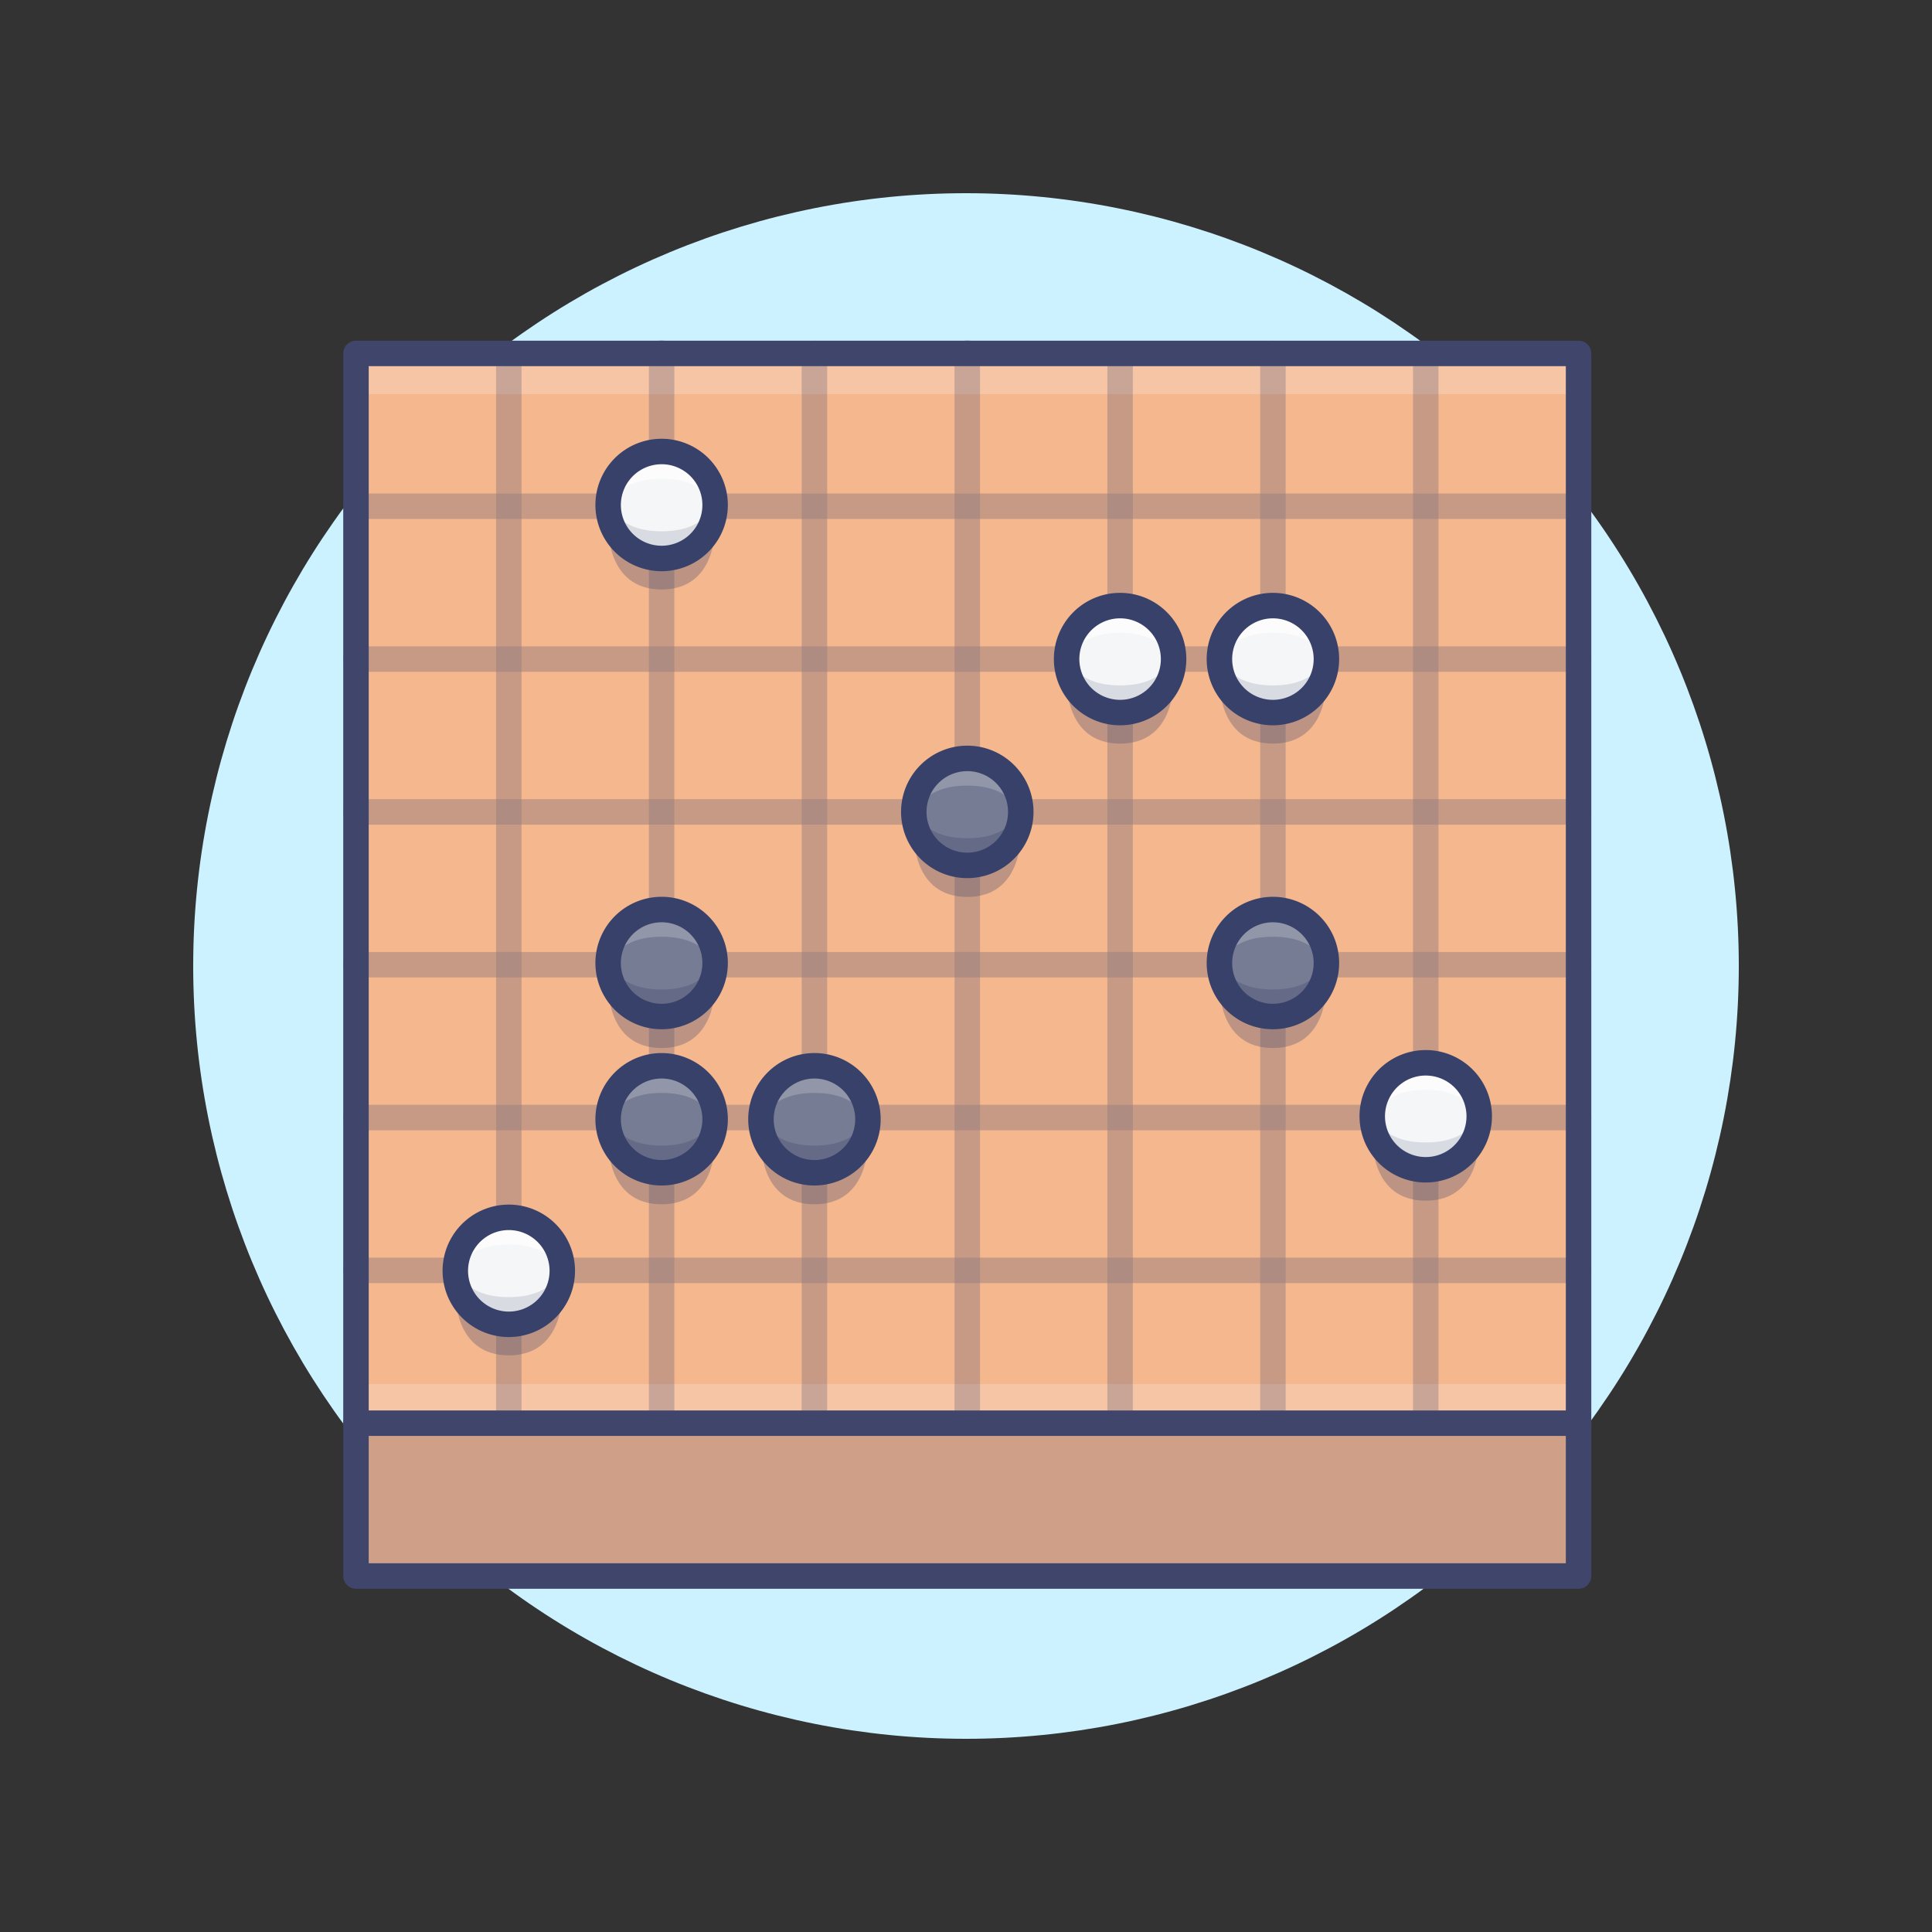 <svg width="160" height="160" fill="none" xmlns="http://www.w3.org/2000/svg">
  <rect width="100%" height="100%" fill="#333333" stroke="none"/>
  <path d="M16 80c0 16.974 6.743 33.253 18.745 45.255C46.748 137.257 63.026 144 80 144c16.974 0 33.253-6.743 45.255-18.745C137.257 113.253 144 96.974 144 80c0-16.974-6.743-33.252-18.745-45.255C113.253 22.743 96.974 16 80 16c-16.974 0-33.252 6.743-45.255 18.745C22.743 46.748 16 63.026 16 80z" fill="#CDF2FF"/>
  <path d="M130.73 29.27H29.48v88.594H130.73V29.27z" fill="#F4B78E"/>
  <path opacity=".2" d="M130.73 114.622H29.48v3.375H130.73v-3.375zM130.73 29.27H29.48v3.375H130.73v-3.375z" fill="#fff"/>
  <g opacity=".5" fill="#3F456B">
    <path opacity=".5" d="M80.106 118.918a1.055 1.055 0 01-1.055-1.055V29.27a1.055 1.055 0 112.109 0v88.594a1.055 1.055 0 01-1.055 1.055zM54.793 118.918a1.055 1.055 0 01-1.055-1.055V29.27a1.055 1.055 0 112.109 0v88.594a1.055 1.055 0 01-1.055 1.055zM42.137 118.918a1.055 1.055 0 01-1.055-1.055V29.27a1.055 1.055 0 011.8-.746c.198.198.309.466.309.746v88.594a1.055 1.055 0 01-1.055 1.055zM67.449 118.918a1.055 1.055 0 01-1.055-1.055V29.27a1.055 1.055 0 011.8-.746c.198.198.309.466.309.746v88.594a1.055 1.055 0 01-1.055 1.055zM92.762 118.918a1.054 1.054 0 01-.746-.309 1.056 1.056 0 01-.309-.746V29.27a1.055 1.055 0 012.109 0v88.594a1.055 1.055 0 01-1.055 1.055zM118.074 118.918c-.28 0-.548-.111-.746-.309a1.058 1.058 0 01-.308-.746V29.27c0-.28.111-.548.308-.746a1.055 1.055 0 011.801.746v88.594c0 .28-.111.548-.309.746-.198.198-.466.309-.746.309zM105.418 118.918c-.28 0-.548-.111-.746-.309a1.054 1.054 0 01-.309-.746V29.27a1.055 1.055 0 012.11 0v88.594c0 .28-.111.548-.309.746-.198.198-.466.309-.746.309z"/>
    <path opacity=".5" d="M130.73 68.293H29.48a1.055 1.055 0 01-.746-1.8 1.055 1.055 0 01.746-.309H130.73a1.055 1.055 0 011.055 1.055 1.055 1.055 0 01-1.055 1.055zM130.73 42.98H29.48a1.055 1.055 0 01-.746-1.8 1.055 1.055 0 01.746-.309H130.73a1.055 1.055 0 011.055 1.055 1.055 1.055 0 01-1.055 1.055zM130.73 55.637H29.48a1.055 1.055 0 01-.746-1.8c.198-.198.466-.309.746-.309H130.73a1.055 1.055 0 011.055 1.055 1.055 1.055 0 01-1.055 1.055zM130.73 80.949H29.48a1.055 1.055 0 01-.746-1.8c.198-.198.466-.309.746-.309H130.73a1.055 1.055 0 011.055 1.055 1.055 1.055 0 01-1.055 1.055zM130.73 106.262H29.48a1.055 1.055 0 010-2.11H130.73c.28 0 .548.111.746.309.198.198.309.466.309.746 0 .28-.111.548-.309.746-.198.198-.466.309-.746.309zM130.73 93.606H29.48a1.055 1.055 0 01-1.055-1.055 1.055 1.055 0 011.055-1.055H130.73a1.055 1.055 0 011.055 1.055c0 .28-.111.548-.309.746a1.056 1.056 0 01-.746.309z"/>
  </g>
  <path d="M80.106 71.668c2.446 0 4.43-1.983 4.43-4.43 0-2.446-1.983-4.43-4.43-4.43-2.446 0-4.43 1.983-4.43 4.43 0 2.446 1.983 4.43 4.43 4.43z" fill="#767C93"/>
  <path opacity=".2" d="M75.695 67.635s.422-2.575 4.411-2.575c3.989 0 4.411 2.575 4.411 2.575s.194-4.826-4.411-4.826c-4.605 0-4.411 4.826-4.411 4.826z" fill="#fff"/>
  <path opacity=".3" d="M84.516 66.843s-.422 2.575-4.411 2.575c-3.989 0-4.411-2.575-4.411-2.575s-.194 4.826 4.411 4.826c4.605 0 4.411-4.826 4.411-4.826z" fill="#3F456B"/>
  <path opacity=".3" d="M84.516 69.137s-.422 2.742-4.411 2.742c-3.989 0-4.411-2.742-4.411-2.742s-.194 5.143 4.411 5.143c4.605 0 4.411-5.143 4.411-5.143z" fill="#3F456B"/>
  <path d="M54.793 97.123c2.446 0 4.43-1.983 4.43-4.43 0-2.446-1.983-4.43-4.43-4.43-2.446 0-4.43 1.983-4.43 4.43 0 2.446 1.983 4.43 4.43 4.43z" fill="#767C93"/>
  <path opacity=".2" d="M50.382 93.09s.422-2.578 4.411-2.578c3.989 0 4.411 2.578 4.411 2.578s.194-4.826-4.411-4.826-4.411 4.826-4.411 4.826z" fill="#fff"/>
  <path opacity=".3" d="M59.203 92.296s-.422 2.575-4.411 2.575c-3.989 0-4.411-2.575-4.411-2.575s-.194 4.826 4.411 4.826 4.411-4.826 4.411-4.826z" fill="#3F456B"/>
  <path opacity=".3" d="M59.203 94.59s-.422 2.742-4.411 2.742c-3.989 0-4.411-2.742-4.411-2.742s-.194 5.143 4.411 5.143 4.411-5.143 4.411-5.143z" fill="#3F456B"/>
  <path d="M105.418 84.183c2.446 0 4.43-1.983 4.43-4.429 0-2.446-1.984-4.43-4.43-4.43-2.446 0-4.43 1.983-4.43 4.43 0 2.446 1.984 4.429 4.43 4.429z" fill="#767C93"/>
  <path opacity=".2" d="M101.007 80.15s.422-2.575 4.411-2.575c3.989 0 4.411 2.575 4.411 2.575s.194-4.826-4.411-4.826c-4.605 0-4.411 4.826-4.411 4.826z" fill="#fff"/>
  <path opacity=".3" d="M109.829 79.367s-.422 2.578-4.411 2.578c-3.989 0-4.411-2.578-4.411-2.578s-.194 4.826 4.411 4.826c4.605 0 4.411-4.826 4.411-4.826z" fill="#3F456B"/>
  <path opacity=".3" d="M109.829 81.65s-.422 2.742-4.411 2.742c-3.989 0-4.411-2.742-4.411-2.742s-.194 5.143 4.411 5.143c4.605 0 4.411-5.143 4.411-5.143z" fill="#3F456B"/>
  <path d="M54.793 84.183c2.446 0 4.43-1.983 4.43-4.429 0-2.446-1.983-4.43-4.43-4.43-2.446 0-4.43 1.983-4.43 4.43 0 2.446 1.983 4.429 4.43 4.429z" fill="#767C93"/>
  <path opacity=".2" d="M50.382 80.15s.422-2.575 4.411-2.575c3.989 0 4.411 2.575 4.411 2.575s.194-4.826-4.411-4.826-4.411 4.826-4.411 4.826z" fill="#fff"/>
  <path opacity=".3" d="M59.203 79.367s-.422 2.578-4.411 2.578c-3.989 0-4.411-2.578-4.411-2.578s-.194 4.826 4.411 4.826 4.411-4.826 4.411-4.826z" fill="#3F456B"/>
  <path opacity=".3" d="M59.203 81.65s-.422 2.742-4.411 2.742c-3.989 0-4.411-2.742-4.411-2.742s-.194 5.143 4.411 5.143 4.411-5.143 4.411-5.143z" fill="#3F456B"/>
  <path d="M67.449 97.123c2.446 0 4.43-1.983 4.43-4.43 0-2.446-1.983-4.43-4.43-4.43-2.446 0-4.43 1.983-4.43 4.43 0 2.446 1.983 4.43 4.43 4.43z" fill="#767C93"/>
  <path opacity=".2" d="M63.038 93.09s.422-2.578 4.411-2.578c3.989 0 4.411 2.578 4.411 2.578s.194-4.826-4.411-4.826c-4.605 0-4.411 4.826-4.411 4.826z" fill="#fff"/>
  <path opacity=".3" d="M71.86 92.296s-.422 2.575-4.411 2.575c-3.989 0-4.411-2.575-4.411-2.575s-.194 4.826 4.411 4.826c4.605 0 4.411-4.826 4.411-4.826z" fill="#3F456B"/>
  <path opacity=".3" d="M71.86 94.59s-.422 2.742-4.411 2.742c-3.989 0-4.411-2.742-4.411-2.742s-.194 5.143 4.411 5.143c4.605 0 4.411-5.143 4.411-5.143zM97.172 56.439s-.422 2.742-4.411 2.742-4.411-2.742-4.411-2.742-.194 5.143 4.411 5.143 4.411-5.143 4.411-5.143z" fill="#3F456B"/>
  <path d="M92.762 59.012c2.446 0 4.43-1.983 4.43-4.43 0-2.446-1.983-4.43-4.43-4.43-2.446 0-4.43 1.983-4.43 4.43 0 2.446 1.983 4.43 4.43 4.43z" fill="#F5F6F7"/>
  <path opacity=".7" d="M88.351 54.979s.422-2.576 4.411-2.576 4.411 2.576 4.411 2.576.194-4.826-4.411-4.826-4.411 4.826-4.411 4.826z" fill="#fff"/>
  <path opacity=".15" d="M97.172 54.187s-.422 2.576-4.411 2.576-4.411-2.576-4.411-2.576-.194 4.826 4.411 4.826 4.411-4.826 4.411-4.826z" fill="#3F456B"/>
  <path opacity=".3" d="M109.829 56.439s-.422 2.742-4.411 2.742c-3.989 0-4.411-2.742-4.411-2.742s-.194 5.143 4.411 5.143c4.605 0 4.411-5.143 4.411-5.143z" fill="#3F456B"/>
  <path d="M105.418 59.012c2.446 0 4.43-1.983 4.43-4.43 0-2.446-1.984-4.43-4.43-4.43-2.446 0-4.43 1.983-4.43 4.43 0 2.446 1.984 4.43 4.43 4.43z" fill="#F5F6F7"/>
  <path opacity=".7" d="M101.007 54.979s.422-2.576 4.411-2.576c3.989 0 4.411 2.576 4.411 2.576s.194-4.826-4.411-4.826c-4.605 0-4.411 4.826-4.411 4.826z" fill="#fff"/>
  <path opacity=".15" d="M109.829 54.187s-.422 2.576-4.411 2.576c-3.989 0-4.411-2.576-4.411-2.576s-.194 4.826 4.411 4.826c4.605 0 4.411-4.826 4.411-4.826z" fill="#3F456B"/>
  <path opacity=".3" d="M59.203 43.677s-.422 2.742-4.411 2.742c-3.989 0-4.411-2.742-4.411-2.742s-.194 5.143 4.411 5.143 4.411-5.143 4.411-5.143z" fill="#3F456B"/>
  <path d="M54.793 46.25c2.446 0 4.43-1.983 4.43-4.43 0-2.446-1.983-4.43-4.43-4.43-2.446 0-4.43 1.983-4.43 4.43 0 2.446 1.983 4.43 4.43 4.43z" fill="#F5F6F7"/>
  <path opacity=".7" d="M50.382 42.217s.422-2.576 4.411-2.576c3.989 0 4.411 2.576 4.411 2.576s.194-4.826-4.411-4.826-4.411 4.826-4.411 4.826z" fill="#fff"/>
  <path opacity=".15" d="M59.203 41.425s-.422 2.576-4.411 2.576c-3.989 0-4.411-2.576-4.411-2.576s-.194 4.826 4.411 4.826 4.411-4.826 4.411-4.826z" fill="#3F456B"/>
  <path opacity=".3" d="M122.485 94.293s-.422 2.742-4.411 2.742c-3.989 0-4.411-2.742-4.411-2.742s-.194 5.143 4.411 5.143c4.605 0 4.411-5.143 4.411-5.143z" fill="#3F456B"/>
  <path d="M118.074 96.866c2.447 0 4.43-1.983 4.43-4.43 0-2.446-1.983-4.43-4.43-4.43-2.446 0-4.429 1.983-4.429 4.43 0 2.446 1.983 4.43 4.429 4.43z" fill="#F5F6F7"/>
  <path opacity=".7" d="M113.663 92.831s.422-2.575 4.411-2.575c3.989 0 4.411 2.575 4.411 2.575s.194-4.816-4.411-4.816c-4.605 0-4.411 4.816-4.411 4.816z" fill="#fff"/>
  <path opacity=".15" d="M122.485 92.037s-.422 2.576-4.411 2.576c-3.989 0-4.411-2.576-4.411-2.576s-.194 4.837 4.411 4.837c4.605 0 4.411-4.837 4.411-4.837z" fill="#3F456B"/>
  <path opacity=".3" d="M46.547 107.101s-.422 2.742-4.411 2.742c-3.989 0-4.411-2.742-4.411-2.742s-.194 5.143 4.411 5.143 4.411-5.143 4.411-5.143z" fill="#3F456B"/>
  <path d="M42.137 109.674c2.446 0 4.43-1.983 4.43-4.43 0-2.446-1.983-4.429-4.43-4.429-2.446 0-4.43 1.983-4.43 4.429 0 2.447 1.983 4.43 4.43 4.43z" fill="#F5F6F7"/>
  <path opacity=".7" d="M37.726 105.641s.422-2.578 4.411-2.578c3.989 0 4.411 2.578 4.411 2.578s.194-4.826-4.411-4.826-4.411 4.826-4.411 4.826z" fill="#fff"/>
  <path opacity=".15" d="M46.547 104.847s-.428 2.575-4.411 2.575c-3.982 0-4.411-2.575-4.411-2.575s-.194 4.826 4.411 4.826 4.411-4.826 4.411-4.826z" fill="#3F456B"/>
  <path d="M130.73 117.863v12.657H29.48v-12.657" fill="#F4B78E"/>
  <path opacity=".2" d="M130.73 117.863H29.48v12.657H130.73v-12.657z" fill="#3F456B"/>
  <path d="M130.73 118.918H29.48a1.055 1.055 0 01-1.055-1.055V29.27a1.055 1.055 0 011.055-1.055H130.73a1.055 1.055 0 011.055 1.055v88.594c0 .28-.111.548-.309.746-.198.198-.466.309-.746.309zm-100.195-2.109h99.141V30.324H30.535v86.485z" fill="#3F456B"/>
  <path d="M80.106 72.723a5.485 5.485 0 01-5.067-3.386 5.485 5.485 0 011.189-5.977 5.484 5.484 0 019.363 3.878 5.484 5.484 0 01-1.606 3.878 5.484 5.484 0 01-3.878 1.606zm0-8.86a3.375 3.375 0 00-2.386 5.762 3.375 3.375 0 003.678.732 3.375 3.375 0 001.095-5.505 3.375 3.375 0 00-2.387-.989zM54.793 98.178a5.484 5.484 0 01-3.878-9.362 5.484 5.484 0 015.977-1.189 5.484 5.484 0 01-2.099 10.551zm0-8.859a3.375 3.375 0 00-3.118 2.083 3.374 3.374 0 00.732 3.678 3.375 3.375 0 005.193-.511 3.374 3.374 0 00-.42-4.261 3.375 3.375 0 00-2.386-.989zM105.418 85.238a5.484 5.484 0 01-1.07-10.863 5.486 5.486 0 013.169.312 5.486 5.486 0 012.461 2.02 5.481 5.481 0 01.924 3.047 5.486 5.486 0 01-1.606 3.878 5.486 5.486 0 01-3.878 1.606zm0-8.859c-.668 0-1.32.198-1.875.569a3.372 3.372 0 00-1.243 1.515 3.372 3.372 0 00-.192 1.95 3.373 3.373 0 002.651 2.652 3.376 3.376 0 004.034-3.31 3.375 3.375 0 00-.989-2.386 3.374 3.374 0 00-2.386-.989zM54.793 85.238a5.484 5.484 0 11-0-10.969 5.484 5.484 0 01 0 10.969zm0-8.859a3.374 3.374 0 00-3.118 2.083 3.375 3.375 0 004.41 4.41 3.375 3.375 0 00-1.292-6.493zM67.449 98.178a5.485 5.485 0 01-5.067-3.386 5.484 5.484 0 013.997-7.478 5.485 5.485 0 015.63 2.332 5.484 5.484 0 01-4.56 8.531zm0-8.859a3.375 3.375 0 101.292 6.493 3.374 3.374 0 002.083-3.118 3.375 3.375 0 00-3.375-3.375zM92.762 60.066a5.484 5.484 0 11-0-10.969 5.484 5.484 0 01 0 10.969zm0-8.859a3.375 3.375 0 00-3.31 4.033 3.374 3.374 0 004.602 2.46 3.376 3.376 0 002.083-3.118 3.375 3.375 0 00-3.375-3.375zM105.418 60.066a5.484 5.484 0 01-1.07-10.863 5.486 5.486 0 013.169.312 5.486 5.486 0 012.461 2.02 5.481 5.481 0 01.924 3.047 5.486 5.486 0 01-1.606 3.878 5.486 5.486 0 01-3.878 1.606zm0-8.859c-.668 0-1.32.198-1.875.569-.555.371-.988.898-1.243 1.515a3.372 3.372 0 00-.192 1.95 3.372 3.372 0 002.651 2.652 3.375 3.375 0 004.034-3.31c0-.895-.356-1.754-.989-2.386a3.374 3.374 0 00-2.386-.989zM54.793 47.305a5.484 5.484 0 01-5.067-3.386 5.484 5.484 0 115.067 3.386zm0-8.859a3.374 3.374 0 00-3.118 2.083 3.375 3.375 0 002.46 4.602 3.375 3.375 0 003.045-5.697 3.375 3.375 0 00-2.386-.989zM118.074 97.93a5.484 5.484 0 114.56-8.531 5.481 5.481 0 01.924 3.047 5.482 5.482 0 01-1.606 3.878 5.483 5.483 0 01-3.878 1.606zm0-8.859c-.667 0-1.32.198-1.875.569a3.378 3.378 0 00-1.243 1.515 3.374 3.374 0 00.732 3.678c.472.472 1.073.793 1.728.924a3.376 3.376 0 001.95-.192 3.378 3.378 0 001.514-1.243c.371-.555.569-1.208.569-1.875 0-.895-.356-1.754-.988-2.386a3.376 3.376 0 00-2.387-.989zM42.137 110.729a5.482 5.482 0 01-3.047-.925 5.481 5.481 0 01-2.02-2.461 5.485 5.485 0 01-.312-3.169 5.484 5.484 0 014.309-4.309 5.489 5.489 0 013.169.312 5.49 5.49 0 012.461 2.02c.603.902.924 1.963.924 3.047 0 1.455-.578 2.85-1.606 3.878a5.483 5.483 0 01-3.878 1.607zm0-8.86a3.374 3.374 0 00-3.118 2.084 3.374 3.374 0 00-.192 1.95 3.372 3.372 0 002.652 2.651 3.364 3.364 0 001.95-.192 3.373 3.373 0 001.515-1.243 3.374 3.374 0 00-.42-4.261 3.375 3.375 0 00-2.386-.989z" fill="#384169"/>
  <path d="M130.73 131.574H29.48c-.28 0-.548-.111-.746-.309a1.053 1.053 0 01-.309-.745v-12.657c0-.279.111-.548.309-.745.198-.198.466-.309.746-.309.28 0 .548.111.746.309.198.197.309.466.309.745v11.602h99.141v-11.602c0-.279.111-.548.309-.745.197-.198.466-.309.745-.309.28 0 .548.111.746.309.198.197.309.466.309.745v12.657c0 .279-.111.548-.309.745-.198.198-.466.309-.746.309z" fill="#3F456B"/>
</svg>
